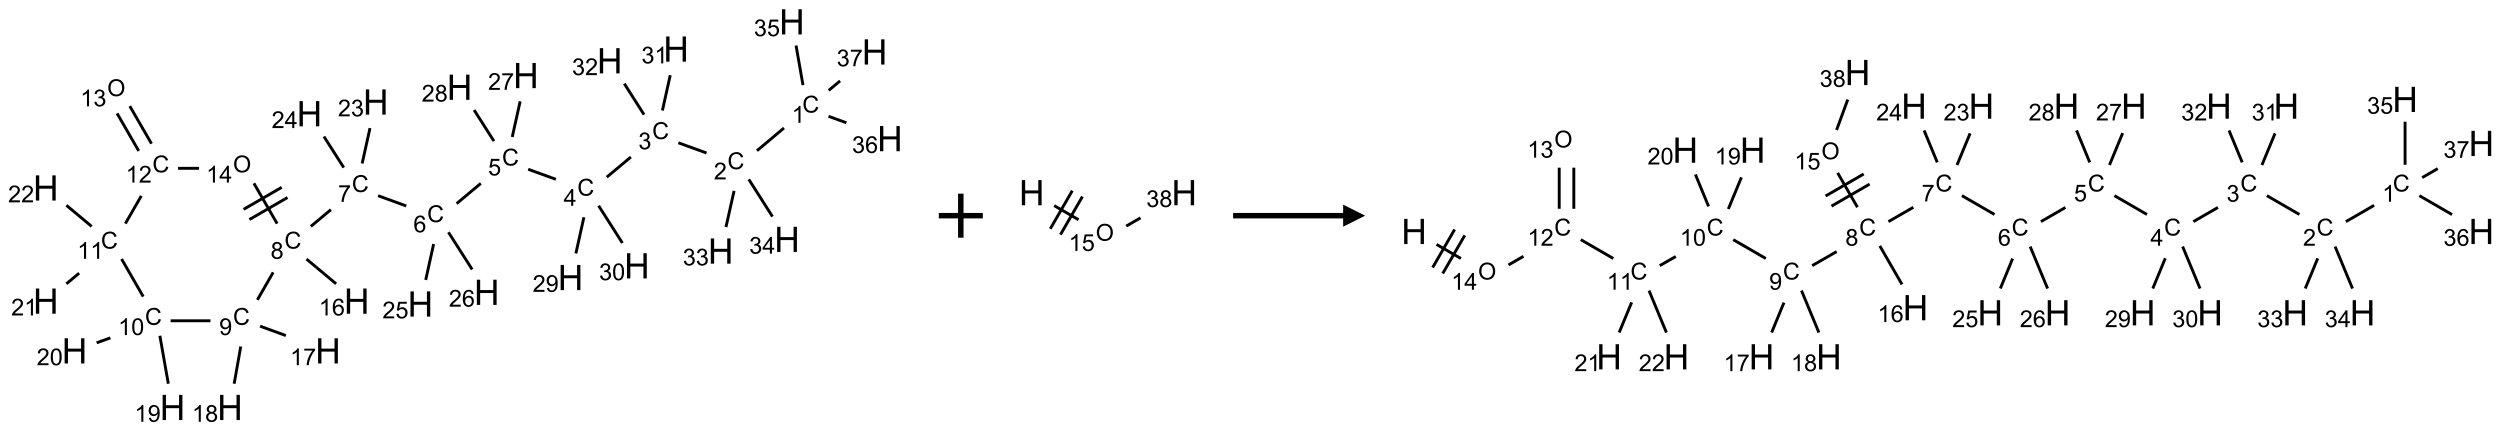 <?xml version="1.0" encoding="UTF-8"?>
<svg xmlns="http://www.w3.org/2000/svg" xmlns:xlink="http://www.w3.org/1999/xlink" width="1136" height="196" viewBox="0 0 1136 196">
<defs>
<g>
<g id="glyph-0-0">
<path d="M 1.332 0 L 1.332 -6.668 L 6.668 -6.668 L 6.668 0 Z M 1.5 -0.168 L 6.5 -0.168 L 6.5 -6.5 L 1.5 -6.5 Z M 1.5 -0.168 "/>
</g>
<g id="glyph-0-1">
<path d="M 6.27 -2.676 L 7.281 -2.422 C 7.07 -1.594 6.688 -0.961 6.137 -0.523 C 5.586 -0.086 4.914 0.129 4.121 0.129 C 3.297 0.129 2.629 -0.039 2.113 -0.371 C 1.598 -0.707 1.203 -1.191 0.934 -1.828 C 0.664 -2.465 0.531 -3.145 0.531 -3.875 C 0.531 -4.672 0.684 -5.363 0.988 -5.957 C 1.293 -6.547 1.723 -6.996 2.285 -7.305 C 2.844 -7.613 3.461 -7.766 4.137 -7.766 C 4.898 -7.766 5.543 -7.57 6.062 -7.184 C 6.582 -6.793 6.945 -6.246 7.152 -5.543 L 6.156 -5.309 C 5.98 -5.863 5.723 -6.266 5.387 -6.52 C 5.051 -6.773 4.625 -6.902 4.113 -6.902 C 3.527 -6.902 3.039 -6.762 2.645 -6.48 C 2.25 -6.199 1.973 -5.82 1.812 -5.348 C 1.652 -4.871 1.574 -4.383 1.574 -3.879 C 1.574 -3.23 1.668 -2.664 1.855 -2.18 C 2.047 -1.695 2.34 -1.332 2.738 -1.094 C 3.137 -0.855 3.57 -0.734 4.035 -0.734 C 4.602 -0.734 5.082 -0.898 5.473 -1.223 C 5.867 -1.551 6.133 -2.035 6.27 -2.676 Z M 6.27 -2.676 "/>
</g>
<g id="glyph-0-2">
<path d="M 3.973 0 L 3.035 0 L 3.035 -5.973 C 2.809 -5.758 2.516 -5.543 2.148 -5.328 C 1.781 -5.113 1.453 -4.953 1.16 -4.844 L 1.16 -5.75 C 1.684 -5.996 2.145 -6.297 2.535 -6.645 C 2.93 -6.996 3.207 -7.336 3.371 -7.668 L 3.973 -7.668 Z M 3.973 0 "/>
</g>
<g id="glyph-0-3">
<path d="M 5.371 -0.902 L 5.371 0 L 0.324 0 C 0.316 -0.227 0.352 -0.441 0.434 -0.652 C 0.562 -0.996 0.766 -1.332 1.051 -1.668 C 1.332 -2 1.742 -2.387 2.277 -2.824 C 3.105 -3.504 3.668 -4.043 3.957 -4.441 C 4.25 -4.84 4.395 -5.215 4.395 -5.566 C 4.395 -5.938 4.262 -6.254 3.996 -6.508 C 3.73 -6.762 3.387 -6.891 2.957 -6.891 C 2.508 -6.891 2.145 -6.754 1.875 -6.484 C 1.605 -6.215 1.469 -5.84 1.465 -5.359 L 0.5 -5.457 C 0.566 -6.176 0.812 -6.727 1.246 -7.102 C 1.676 -7.477 2.254 -7.668 2.98 -7.668 C 3.711 -7.668 4.293 -7.465 4.719 -7.059 C 5.145 -6.652 5.359 -6.148 5.359 -5.547 C 5.359 -5.242 5.297 -4.941 5.172 -4.645 C 5.047 -4.352 4.84 -4.039 4.551 -3.715 C 4.262 -3.387 3.777 -2.938 3.105 -2.371 C 2.543 -1.898 2.18 -1.578 2.02 -1.41 C 1.859 -1.242 1.73 -1.07 1.625 -0.902 Z M 5.371 -0.902 "/>
</g>
<g id="glyph-0-4">
<path d="M 0.449 -2.016 L 1.387 -2.141 C 1.492 -1.609 1.676 -1.227 1.934 -0.992 C 2.191 -0.758 2.508 -0.641 2.879 -0.641 C 3.32 -0.641 3.695 -0.793 3.996 -1.098 C 4.301 -1.402 4.453 -1.781 4.453 -2.234 C 4.453 -2.664 4.312 -3.02 4.031 -3.301 C 3.75 -3.578 3.391 -3.719 2.957 -3.719 C 2.781 -3.719 2.562 -3.684 2.297 -3.613 L 2.402 -4.438 C 2.465 -4.43 2.516 -4.426 2.551 -4.426 C 2.949 -4.426 3.312 -4.531 3.629 -4.738 C 3.949 -4.949 4.109 -5.27 4.109 -5.703 C 4.109 -6.047 3.992 -6.332 3.762 -6.559 C 3.527 -6.785 3.227 -6.895 2.859 -6.895 C 2.496 -6.895 2.191 -6.781 1.949 -6.551 C 1.707 -6.324 1.547 -5.98 1.48 -5.52 L 0.543 -5.688 C 0.656 -6.316 0.918 -6.805 1.324 -7.148 C 1.73 -7.492 2.234 -7.668 2.84 -7.668 C 3.254 -7.668 3.641 -7.578 3.988 -7.398 C 4.34 -7.219 4.609 -6.977 4.793 -6.668 C 4.98 -6.359 5.074 -6.031 5.074 -5.684 C 5.074 -5.352 4.984 -5.051 4.809 -4.781 C 4.629 -4.512 4.367 -4.297 4.02 -4.137 C 4.473 -4.031 4.824 -3.816 5.074 -3.488 C 5.324 -3.16 5.449 -2.75 5.449 -2.254 C 5.449 -1.59 5.203 -1.023 4.719 -0.559 C 4.234 -0.098 3.617 0.137 2.875 0.137 C 2.203 0.137 1.648 -0.062 1.207 -0.465 C 0.762 -0.863 0.512 -1.379 0.449 -2.016 Z M 0.449 -2.016 "/>
</g>
<g id="glyph-0-5">
<path d="M 3.449 0 L 3.449 -1.828 L 0.137 -1.828 L 0.137 -2.688 L 3.621 -7.637 L 4.387 -7.637 L 4.387 -2.688 L 5.418 -2.688 L 5.418 -1.828 L 4.387 -1.828 L 4.387 0 Z M 3.449 -2.688 L 3.449 -6.129 L 1.059 -2.688 Z M 3.449 -2.688 "/>
</g>
<g id="glyph-0-6">
<path d="M 0.441 -2 L 1.426 -2.082 C 1.5 -1.605 1.668 -1.242 1.934 -1.004 C 2.199 -0.762 2.52 -0.641 2.895 -0.641 C 3.348 -0.641 3.73 -0.812 4.043 -1.152 C 4.355 -1.492 4.512 -1.941 4.512 -2.504 C 4.512 -3.039 4.359 -3.461 4.059 -3.77 C 3.758 -4.078 3.367 -4.234 2.879 -4.234 C 2.578 -4.234 2.305 -4.164 2.062 -4.027 C 1.82 -3.891 1.629 -3.715 1.488 -3.496 L 0.609 -3.609 L 1.348 -7.531 L 5.145 -7.531 L 5.145 -6.637 L 2.098 -6.637 L 1.688 -4.582 C 2.145 -4.902 2.625 -5.062 3.129 -5.062 C 3.797 -5.062 4.359 -4.832 4.816 -4.371 C 5.277 -3.91 5.504 -3.312 5.504 -2.59 C 5.504 -1.898 5.305 -1.301 4.902 -0.797 C 4.41 -0.18 3.742 0.129 2.895 0.129 C 2.199 0.129 1.633 -0.062 1.195 -0.453 C 0.758 -0.844 0.504 -1.359 0.441 -2 Z M 0.441 -2 "/>
</g>
<g id="glyph-0-7">
<path d="M 5.309 -5.766 L 4.375 -5.691 C 4.293 -6.059 4.172 -6.328 4.02 -6.496 C 3.766 -6.762 3.453 -6.895 3.082 -6.895 C 2.785 -6.895 2.523 -6.812 2.297 -6.645 C 2 -6.43 1.77 -6.117 1.598 -5.703 C 1.43 -5.289 1.34 -4.703 1.332 -3.938 C 1.559 -4.281 1.836 -4.535 2.16 -4.703 C 2.488 -4.871 2.828 -4.953 3.188 -4.953 C 3.812 -4.953 4.344 -4.723 4.785 -4.262 C 5.223 -3.801 5.441 -3.207 5.441 -2.48 C 5.441 -2 5.34 -1.555 5.133 -1.145 C 4.926 -0.73 4.641 -0.418 4.281 -0.199 C 3.922 0.02 3.512 0.129 3.051 0.129 C 2.27 0.129 1.633 -0.156 1.141 -0.73 C 0.648 -1.305 0.402 -2.254 0.402 -3.574 C 0.402 -5.051 0.672 -6.121 1.219 -6.793 C 1.695 -7.375 2.336 -7.668 3.141 -7.668 C 3.742 -7.668 4.234 -7.5 4.617 -7.16 C 5 -6.824 5.23 -6.359 5.309 -5.766 Z M 1.48 -2.473 C 1.48 -2.152 1.547 -1.844 1.684 -1.547 C 1.82 -1.25 2.016 -1.027 2.262 -0.871 C 2.508 -0.719 2.766 -0.641 3.035 -0.641 C 3.434 -0.641 3.773 -0.801 4.059 -1.121 C 4.344 -1.441 4.484 -1.875 4.484 -2.422 C 4.484 -2.949 4.344 -3.367 4.062 -3.668 C 3.781 -3.973 3.426 -4.125 3 -4.125 C 2.578 -4.125 2.219 -3.973 1.922 -3.668 C 1.625 -3.363 1.48 -2.969 1.48 -2.473 Z M 1.48 -2.473 "/>
</g>
<g id="glyph-0-8">
<path d="M 0.504 -6.637 L 0.504 -7.535 L 5.449 -7.535 L 5.449 -6.809 C 4.961 -6.289 4.48 -5.602 4.004 -4.746 C 3.527 -3.887 3.156 -3.004 2.895 -2.098 C 2.707 -1.461 2.59 -0.762 2.535 0 L 1.574 0 C 1.582 -0.602 1.703 -1.328 1.926 -2.176 C 2.152 -3.027 2.477 -3.848 2.898 -4.637 C 3.32 -5.426 3.77 -6.094 4.246 -6.637 Z M 0.504 -6.637 "/>
</g>
<g id="glyph-0-9">
<path d="M 1.887 -4.141 C 1.496 -4.281 1.207 -4.484 1.02 -4.75 C 0.832 -5.016 0.738 -5.328 0.738 -5.699 C 0.738 -6.254 0.938 -6.719 1.34 -7.098 C 1.738 -7.477 2.27 -7.668 2.934 -7.668 C 3.598 -7.668 4.137 -7.473 4.543 -7.086 C 4.949 -6.699 5.152 -6.227 5.152 -5.672 C 5.152 -5.316 5.059 -5.008 4.871 -4.746 C 4.688 -4.484 4.406 -4.281 4.027 -4.141 C 4.496 -3.988 4.852 -3.742 5.098 -3.402 C 5.34 -3.062 5.465 -2.656 5.465 -2.184 C 5.465 -1.531 5.234 -0.98 4.77 -0.535 C 4.309 -0.09 3.703 0.129 2.949 0.129 C 2.195 0.129 1.586 -0.094 1.125 -0.539 C 0.664 -0.984 0.434 -1.543 0.434 -2.207 C 0.434 -2.703 0.559 -3.121 0.809 -3.457 C 1.062 -3.793 1.422 -4.02 1.887 -4.141 Z M 1.699 -5.73 C 1.699 -5.367 1.812 -5.074 2.047 -4.844 C 2.281 -4.613 2.582 -4.5 2.953 -4.5 C 3.312 -4.5 3.609 -4.613 3.84 -4.84 C 4.07 -5.066 4.188 -5.348 4.188 -5.676 C 4.188 -6.02 4.07 -6.309 3.832 -6.543 C 3.594 -6.777 3.297 -6.895 2.941 -6.895 C 2.586 -6.895 2.289 -6.781 2.051 -6.551 C 1.816 -6.324 1.699 -6.047 1.699 -5.73 Z M 1.395 -2.203 C 1.395 -1.938 1.461 -1.676 1.586 -1.426 C 1.711 -1.176 1.902 -0.984 2.152 -0.848 C 2.402 -0.711 2.672 -0.641 2.957 -0.641 C 3.406 -0.641 3.777 -0.785 4.066 -1.074 C 4.359 -1.363 4.504 -1.727 4.504 -2.172 C 4.504 -2.625 4.355 -2.996 4.055 -3.293 C 3.754 -3.586 3.379 -3.734 2.926 -3.734 C 2.484 -3.734 2.121 -3.59 1.832 -3.297 C 1.543 -3.004 1.395 -2.641 1.395 -2.203 Z M 1.395 -2.203 "/>
</g>
<g id="glyph-0-10">
<path d="M 0.582 -1.766 L 1.484 -1.848 C 1.562 -1.426 1.707 -1.117 1.922 -0.926 C 2.137 -0.734 2.414 -0.641 2.75 -0.641 C 3.039 -0.641 3.289 -0.707 3.508 -0.84 C 3.727 -0.973 3.902 -1.148 4.043 -1.367 C 4.18 -1.586 4.297 -1.887 4.391 -2.262 C 4.484 -2.637 4.531 -3.016 4.531 -3.406 C 4.531 -3.449 4.531 -3.512 4.527 -3.594 C 4.34 -3.297 4.082 -3.055 3.758 -2.867 C 3.434 -2.68 3.082 -2.59 2.703 -2.59 C 2.07 -2.59 1.535 -2.816 1.098 -3.277 C 0.66 -3.734 0.441 -4.34 0.441 -5.09 C 0.441 -5.863 0.672 -6.484 1.129 -6.957 C 1.586 -7.43 2.156 -7.668 2.844 -7.668 C 3.34 -7.668 3.793 -7.531 4.207 -7.266 C 4.617 -7 4.93 -6.617 5.145 -6.121 C 5.355 -5.629 5.465 -4.91 5.465 -3.973 C 5.465 -2.996 5.359 -2.223 5.145 -1.645 C 4.934 -1.066 4.617 -0.625 4.199 -0.324 C 3.781 -0.02 3.293 0.129 2.73 0.129 C 2.133 0.129 1.645 -0.035 1.266 -0.367 C 0.887 -0.699 0.66 -1.164 0.582 -1.766 Z M 4.422 -5.137 C 4.422 -5.676 4.277 -6.102 3.992 -6.418 C 3.707 -6.734 3.359 -6.891 2.957 -6.891 C 2.543 -6.891 2.18 -6.719 1.871 -6.379 C 1.562 -6.039 1.406 -5.598 1.406 -5.059 C 1.406 -4.57 1.555 -4.176 1.848 -3.871 C 2.141 -3.566 2.5 -3.418 2.934 -3.418 C 3.367 -3.418 3.723 -3.57 4.004 -3.871 C 4.281 -4.176 4.422 -4.598 4.422 -5.137 Z M 4.422 -5.137 "/>
</g>
<g id="glyph-0-11">
<path d="M 0.441 -3.766 C 0.441 -4.668 0.535 -5.395 0.723 -5.945 C 0.906 -6.496 1.184 -6.922 1.551 -7.219 C 1.918 -7.516 2.375 -7.668 2.934 -7.668 C 3.344 -7.668 3.703 -7.586 4.012 -7.418 C 4.32 -7.254 4.574 -7.016 4.777 -6.707 C 4.977 -6.395 5.137 -6.016 5.25 -5.57 C 5.363 -5.125 5.422 -4.523 5.422 -3.766 C 5.422 -2.871 5.328 -2.148 5.145 -1.598 C 4.961 -1.047 4.688 -0.621 4.32 -0.32 C 3.953 -0.02 3.492 0.129 2.934 0.129 C 2.195 0.129 1.617 -0.133 1.199 -0.66 C 0.695 -1.297 0.441 -2.332 0.441 -3.766 Z M 1.406 -3.766 C 1.406 -2.512 1.555 -1.68 1.848 -1.262 C 2.141 -0.848 2.5 -0.641 2.934 -0.641 C 3.363 -0.641 3.727 -0.848 4.02 -1.266 C 4.312 -1.684 4.457 -2.516 4.457 -3.766 C 4.457 -5.023 4.312 -5.859 4.02 -6.27 C 3.727 -6.684 3.359 -6.891 2.922 -6.891 C 2.492 -6.891 2.148 -6.707 1.891 -6.344 C 1.566 -5.879 1.406 -5.02 1.406 -3.766 Z M 1.406 -3.766 "/>
</g>
<g id="glyph-0-12">
<path d="M 0.516 -3.719 C 0.516 -4.984 0.855 -5.977 1.535 -6.695 C 2.215 -7.414 3.094 -7.77 4.172 -7.77 C 4.875 -7.77 5.512 -7.602 6.078 -7.266 C 6.645 -6.93 7.074 -6.461 7.371 -5.855 C 7.668 -5.254 7.816 -4.57 7.816 -3.809 C 7.816 -3.035 7.66 -2.34 7.348 -1.73 C 7.035 -1.117 6.594 -0.656 6.02 -0.34 C 5.449 -0.027 4.828 0.129 4.168 0.129 C 3.449 0.129 2.805 -0.043 2.238 -0.391 C 1.672 -0.738 1.246 -1.211 0.953 -1.812 C 0.66 -2.414 0.516 -3.047 0.516 -3.719 Z M 1.559 -3.703 C 1.559 -2.781 1.805 -2.059 2.301 -1.527 C 2.793 -1 3.414 -0.734 4.16 -0.734 C 4.922 -0.734 5.547 -1 6.039 -1.535 C 6.531 -2.07 6.777 -2.828 6.777 -3.812 C 6.777 -4.434 6.672 -4.977 6.461 -5.441 C 6.25 -5.902 5.945 -6.262 5.539 -6.52 C 5.133 -6.773 4.68 -6.902 4.176 -6.902 C 3.461 -6.902 2.848 -6.656 2.332 -6.164 C 1.816 -5.672 1.559 -4.852 1.559 -3.703 Z M 1.559 -3.703 "/>
</g>
<g id="glyph-1-0">
<path d="M 2 0 L 2 -10 L 10 -10 L 10 0 Z M 2.25 -0.25 L 9.75 -0.25 L 9.75 -9.75 L 2.25 -9.75 Z M 2.25 -0.25 "/>
</g>
<g id="glyph-1-1">
<path d="M 1.281 0 L 1.281 -11.453 L 2.797 -11.453 L 2.797 -6.75 L 8.75 -6.75 L 8.75 -11.453 L 10.266 -11.453 L 10.266 0 L 8.75 0 L 8.75 -5.398 L 2.797 -5.398 L 2.797 0 Z M 1.281 0 "/>
</g>
</g>
</defs>
<path fill="none" stroke-width="0.033" stroke-linecap="butt" stroke-linejoin="miter" stroke="rgb(0%, 0%, 0%)" stroke-opacity="1" stroke-miterlimit="10" d="M 8.386 1.206 L 8.079 1.464 " transform="matrix(40, 0, 0, 40, 20.803, 9.924)"/>
<path fill="none" stroke-width="0.033" stroke-linecap="butt" stroke-linejoin="miter" stroke="rgb(0%, 0%, 0%)" stroke-opacity="1" stroke-miterlimit="10" d="M 7.506 1.49 L 7.186 1.374 " transform="matrix(40, 0, 0, 40, 20.803, 9.924)"/>
<path fill="none" stroke-width="0.033" stroke-linecap="butt" stroke-linejoin="miter" stroke="rgb(0%, 0%, 0%)" stroke-opacity="1" stroke-miterlimit="10" d="M 6.647 1.535 L 6.373 1.764 " transform="matrix(40, 0, 0, 40, 20.803, 9.924)"/>
<path fill="none" stroke-width="0.033" stroke-linecap="butt" stroke-linejoin="miter" stroke="rgb(0%, 0%, 0%)" stroke-opacity="1" stroke-miterlimit="10" d="M 5.795 1.789 L 5.48 1.675 " transform="matrix(40, 0, 0, 40, 20.803, 9.924)"/>
<path fill="none" stroke-width="0.033" stroke-linecap="butt" stroke-linejoin="miter" stroke="rgb(0%, 0%, 0%)" stroke-opacity="1" stroke-miterlimit="10" d="M 4.942 1.835 L 4.667 2.065 " transform="matrix(40, 0, 0, 40, 20.803, 9.924)"/>
<path fill="none" stroke-width="0.033" stroke-linecap="butt" stroke-linejoin="miter" stroke="rgb(0%, 0%, 0%)" stroke-opacity="1" stroke-miterlimit="10" d="M 4.095 2.092 L 3.775 1.975 " transform="matrix(40, 0, 0, 40, 20.803, 9.924)"/>
<path fill="none" stroke-width="0.033" stroke-linecap="butt" stroke-linejoin="miter" stroke="rgb(0%, 0%, 0%)" stroke-opacity="1" stroke-miterlimit="10" d="M 3.239 2.133 L 3.011 2.324 " transform="matrix(40, 0, 0, 40, 20.803, 9.924)"/>
<path fill="none" stroke-width="0.033" stroke-linecap="butt" stroke-linejoin="miter" stroke="rgb(0%, 0%, 0%)" stroke-opacity="1" stroke-miterlimit="10" d="M 2.962 2.695 L 3.298 2.976 " transform="matrix(40, 0, 0, 40, 20.803, 9.924)"/>
<path fill="none" stroke-width="0.033" stroke-linecap="butt" stroke-linejoin="miter" stroke="rgb(0%, 0%, 0%)" stroke-opacity="1" stroke-miterlimit="10" d="M 2.583 2.846 L 2.404 3.158 " transform="matrix(40, 0, 0, 40, 20.803, 9.924)"/>
<path fill="none" stroke-width="0.033" stroke-linecap="butt" stroke-linejoin="miter" stroke="rgb(0%, 0%, 0%)" stroke-opacity="1" stroke-miterlimit="10" d="M 2.434 3.457 L 2.727 3.564 " transform="matrix(40, 0, 0, 40, 20.803, 9.924)"/>
<path fill="none" stroke-width="0.033" stroke-linecap="butt" stroke-linejoin="miter" stroke="rgb(0%, 0%, 0%)" stroke-opacity="1" stroke-miterlimit="10" d="M 2.215 3.688 L 2.14 4.111 " transform="matrix(40, 0, 0, 40, 20.803, 9.924)"/>
<path fill="none" stroke-width="0.033" stroke-linecap="butt" stroke-linejoin="miter" stroke="rgb(0%, 0%, 0%)" stroke-opacity="1" stroke-miterlimit="10" d="M 1.871 3.396 L 1.418 3.396 " transform="matrix(40, 0, 0, 40, 20.803, 9.924)"/>
<path fill="none" stroke-width="0.033" stroke-linecap="butt" stroke-linejoin="miter" stroke="rgb(0%, 0%, 0%)" stroke-opacity="1" stroke-miterlimit="10" d="M 1.296 3.566 L 1.392 4.111 " transform="matrix(40, 0, 0, 40, 20.803, 9.924)"/>
<path fill="none" stroke-width="0.033" stroke-linecap="butt" stroke-linejoin="miter" stroke="rgb(0%, 0%, 0%)" stroke-opacity="1" stroke-miterlimit="10" d="M 0.734 3.59 L 0.578 3.646 " transform="matrix(40, 0, 0, 40, 20.803, 9.924)"/>
<path fill="none" stroke-width="0.033" stroke-linecap="butt" stroke-linejoin="miter" stroke="rgb(0%, 0%, 0%)" stroke-opacity="1" stroke-miterlimit="10" d="M 1.107 3.121 L 0.861 2.694 " transform="matrix(40, 0, 0, 40, 20.803, 9.924)"/>
<path fill="none" stroke-width="0.033" stroke-linecap="butt" stroke-linejoin="miter" stroke="rgb(0%, 0%, 0%)" stroke-opacity="1" stroke-miterlimit="10" d="M 0.379 2.855 L 0.234 2.976 " transform="matrix(40, 0, 0, 40, 20.803, 9.924)"/>
<path fill="none" stroke-width="0.033" stroke-linecap="butt" stroke-linejoin="miter" stroke="rgb(0%, 0%, 0%)" stroke-opacity="1" stroke-miterlimit="10" d="M 0.521 2.324 L 0.234 2.084 " transform="matrix(40, 0, 0, 40, 20.803, 9.924)"/>
<path fill="none" stroke-width="0.033" stroke-linecap="butt" stroke-linejoin="miter" stroke="rgb(0%, 0%, 0%)" stroke-opacity="1" stroke-miterlimit="10" d="M 0.904 2.292 L 1.085 1.977 " transform="matrix(40, 0, 0, 40, 20.803, 9.924)"/>
<path fill="none" stroke-width="0.033" stroke-linecap="butt" stroke-linejoin="miter" stroke="rgb(0%, 0%, 0%)" stroke-opacity="1" stroke-miterlimit="10" d="M 1.201 1.384 L 0.954 0.957 " transform="matrix(40, 0, 0, 40, 20.803, 9.924)"/>
<path fill="none" stroke-width="0.033" stroke-linecap="butt" stroke-linejoin="miter" stroke="rgb(0%, 0%, 0%)" stroke-opacity="1" stroke-miterlimit="10" d="M 1.056 1.467 L 0.81 1.04 " transform="matrix(40, 0, 0, 40, 20.803, 9.924)"/>
<path fill="none" stroke-width="0.033" stroke-linecap="butt" stroke-linejoin="miter" stroke="rgb(0%, 0%, 0%)" stroke-opacity="1" stroke-miterlimit="10" d="M 1.503 1.664 L 1.741 1.664 " transform="matrix(40, 0, 0, 40, 20.803, 9.924)"/>
<path fill="none" stroke-width="0.033" stroke-linecap="butt" stroke-linejoin="miter" stroke="rgb(0%, 0%, 0%)" stroke-opacity="1" stroke-miterlimit="10" d="M 2.364 1.834 L 2.628 2.292 " transform="matrix(40, 0, 0, 40, 20.803, 9.924)"/>
<path fill="none" stroke-width="0.033" stroke-linecap="butt" stroke-linejoin="miter" stroke="rgb(0%, 0%, 0%)" stroke-opacity="1" stroke-miterlimit="10" d="M 2.313 2.246 L 2.746 1.996 " transform="matrix(40, 0, 0, 40, 20.803, 9.924)"/>
<path fill="none" stroke-width="0.033" stroke-linecap="butt" stroke-linejoin="miter" stroke="rgb(0%, 0%, 0%)" stroke-opacity="1" stroke-miterlimit="10" d="M 2.247 2.13 L 2.68 1.88 " transform="matrix(40, 0, 0, 40, 20.803, 9.924)"/>
<path fill="none" stroke-width="0.033" stroke-linecap="butt" stroke-linejoin="miter" stroke="rgb(0%, 0%, 0%)" stroke-opacity="1" stroke-miterlimit="10" d="M 3.594 1.609 L 3.683 1.207 " transform="matrix(40, 0, 0, 40, 20.803, 9.924)"/>
<path fill="none" stroke-width="0.033" stroke-linecap="butt" stroke-linejoin="miter" stroke="rgb(0%, 0%, 0%)" stroke-opacity="1" stroke-miterlimit="10" d="M 3.385 1.656 L 3.16 1.303 " transform="matrix(40, 0, 0, 40, 20.803, 9.924)"/>
<path fill="none" stroke-width="0.033" stroke-linecap="butt" stroke-linejoin="miter" stroke="rgb(0%, 0%, 0%)" stroke-opacity="1" stroke-miterlimit="10" d="M 4.406 2.524 L 4.316 2.932 " transform="matrix(40, 0, 0, 40, 20.803, 9.924)"/>
<path fill="none" stroke-width="0.033" stroke-linecap="butt" stroke-linejoin="miter" stroke="rgb(0%, 0%, 0%)" stroke-opacity="1" stroke-miterlimit="10" d="M 4.574 2.39 L 4.844 2.813 " transform="matrix(40, 0, 0, 40, 20.803, 9.924)"/>
<path fill="none" stroke-width="0.033" stroke-linecap="butt" stroke-linejoin="miter" stroke="rgb(0%, 0%, 0%)" stroke-opacity="1" stroke-miterlimit="10" d="M 5.299 1.308 L 5.389 0.903 " transform="matrix(40, 0, 0, 40, 20.803, 9.924)"/>
<path fill="none" stroke-width="0.033" stroke-linecap="butt" stroke-linejoin="miter" stroke="rgb(0%, 0%, 0%)" stroke-opacity="1" stroke-miterlimit="10" d="M 5.091 1.355 L 4.866 1.002 " transform="matrix(40, 0, 0, 40, 20.803, 9.924)"/>
<path fill="none" stroke-width="0.033" stroke-linecap="butt" stroke-linejoin="miter" stroke="rgb(0%, 0%, 0%)" stroke-opacity="1" stroke-miterlimit="10" d="M 6.113 2.22 L 6.022 2.631 " transform="matrix(40, 0, 0, 40, 20.803, 9.924)"/>
<path fill="none" stroke-width="0.033" stroke-linecap="butt" stroke-linejoin="miter" stroke="rgb(0%, 0%, 0%)" stroke-opacity="1" stroke-miterlimit="10" d="M 6.28 2.089 L 6.55 2.512 " transform="matrix(40, 0, 0, 40, 20.803, 9.924)"/>
<path fill="none" stroke-width="0.033" stroke-linecap="butt" stroke-linejoin="miter" stroke="rgb(0%, 0%, 0%)" stroke-opacity="1" stroke-miterlimit="10" d="M 7.005 1.007 L 7.094 0.606 " transform="matrix(40, 0, 0, 40, 20.803, 9.924)"/>
<path fill="none" stroke-width="0.033" stroke-linecap="butt" stroke-linejoin="miter" stroke="rgb(0%, 0%, 0%)" stroke-opacity="1" stroke-miterlimit="10" d="M 6.796 1.054 L 6.572 0.702 " transform="matrix(40, 0, 0, 40, 20.803, 9.924)"/>
<path fill="none" stroke-width="0.033" stroke-linecap="butt" stroke-linejoin="miter" stroke="rgb(0%, 0%, 0%)" stroke-opacity="1" stroke-miterlimit="10" d="M 7.819 1.92 L 7.727 2.331 " transform="matrix(40, 0, 0, 40, 20.803, 9.924)"/>
<path fill="none" stroke-width="0.033" stroke-linecap="butt" stroke-linejoin="miter" stroke="rgb(0%, 0%, 0%)" stroke-opacity="1" stroke-miterlimit="10" d="M 7.986 1.789 L 8.255 2.212 " transform="matrix(40, 0, 0, 40, 20.803, 9.924)"/>
<path fill="none" stroke-width="0.033" stroke-linecap="butt" stroke-linejoin="miter" stroke="rgb(0%, 0%, 0%)" stroke-opacity="1" stroke-miterlimit="10" d="M 8.602 0.719 L 8.523 0.269 " transform="matrix(40, 0, 0, 40, 20.803, 9.924)"/>
<path fill="none" stroke-width="0.033" stroke-linecap="butt" stroke-linejoin="miter" stroke="rgb(0%, 0%, 0%)" stroke-opacity="1" stroke-miterlimit="10" d="M 8.892 1.073 L 9.095 1.147 " transform="matrix(40, 0, 0, 40, 20.803, 9.924)"/>
<path fill="none" stroke-width="0.033" stroke-linecap="butt" stroke-linejoin="miter" stroke="rgb(0%, 0%, 0%)" stroke-opacity="1" stroke-miterlimit="10" d="M 8.894 0.779 L 9.023 0.671 " transform="matrix(40, 0, 0, 40, 20.803, 9.924)"/>
<g fill="rgb(0%, 0%, 0%)" fill-opacity="1">
<use xlink:href="#glyph-0-1" x="364.559" y="51.16"/>
</g>
<g fill="rgb(0%, 0%, 0%)" fill-opacity="1">
<use xlink:href="#glyph-0-2" x="359.777" y="55.797"/>
</g>
<g fill="rgb(0%, 0%, 0%)" fill-opacity="1">
<use xlink:href="#glyph-0-1" x="330.539" y="76.871"/>
</g>
<g fill="rgb(0%, 0%, 0%)" fill-opacity="1">
<use xlink:href="#glyph-0-3" x="324.367" y="81.508"/>
</g>
<g fill="rgb(0%, 0%, 0%)" fill-opacity="1">
<use xlink:href="#glyph-0-1" x="296.328" y="63.191"/>
</g>
<g fill="rgb(0%, 0%, 0%)" fill-opacity="1">
<use xlink:href="#glyph-0-4" x="290.078" y="67.828"/>
</g>
<g fill="rgb(0%, 0%, 0%)" fill-opacity="1">
<use xlink:href="#glyph-0-1" x="262.312" y="88.902"/>
</g>
<g fill="rgb(0%, 0%, 0%)" fill-opacity="1">
<use xlink:href="#glyph-0-5" x="256.09" y="93.508"/>
</g>
<g fill="rgb(0%, 0%, 0%)" fill-opacity="1">
<use xlink:href="#glyph-0-1" x="228.098" y="75.223"/>
</g>
<g fill="rgb(0%, 0%, 0%)" fill-opacity="1">
<use xlink:href="#glyph-0-6" x="221.789" y="79.727"/>
</g>
<g fill="rgb(0%, 0%, 0%)" fill-opacity="1">
<use xlink:href="#glyph-0-1" x="194.082" y="100.934"/>
</g>
<g fill="rgb(0%, 0%, 0%)" fill-opacity="1">
<use xlink:href="#glyph-0-7" x="187.836" y="105.57"/>
</g>
<g fill="rgb(0%, 0%, 0%)" fill-opacity="1">
<use xlink:href="#glyph-0-1" x="159.867" y="87.254"/>
</g>
<g fill="rgb(0%, 0%, 0%)" fill-opacity="1">
<use xlink:href="#glyph-0-8" x="153.617" y="91.762"/>
</g>
<g fill="rgb(0%, 0%, 0%)" fill-opacity="1">
<use xlink:href="#glyph-0-1" x="129.227" y="112.965"/>
</g>
<g fill="rgb(0%, 0%, 0%)" fill-opacity="1">
<use xlink:href="#glyph-0-9" x="122.961" y="117.602"/>
</g>
<g fill="rgb(0%, 0%, 0%)" fill-opacity="1">
<use xlink:href="#glyph-1-1" x="156.312" y="142.559"/>
</g>
<g fill="rgb(0%, 0%, 0%)" fill-opacity="1">
<use xlink:href="#glyph-0-2" x="144.883" y="143.352"/>
<use xlink:href="#glyph-0-7" x="150.815" y="143.352"/>
</g>
<g fill="rgb(0%, 0%, 0%)" fill-opacity="1">
<use xlink:href="#glyph-0-1" x="105.852" y="147.605"/>
</g>
<g fill="rgb(0%, 0%, 0%)" fill-opacity="1">
<use xlink:href="#glyph-0-10" x="99.582" y="152.242"/>
</g>
<g fill="rgb(0%, 0%, 0%)" fill-opacity="1">
<use xlink:href="#glyph-1-1" x="143.262" y="165.168"/>
</g>
<g fill="rgb(0%, 0%, 0%)" fill-opacity="1">
<use xlink:href="#glyph-0-2" x="131.824" y="165.961"/>
<use xlink:href="#glyph-0-8" x="137.757" y="165.961"/>
</g>
<g fill="rgb(0%, 0%, 0%)" fill-opacity="1">
<use xlink:href="#glyph-1-1" x="98.727" y="190.879"/>
</g>
<g fill="rgb(0%, 0%, 0%)" fill-opacity="1">
<use xlink:href="#glyph-0-2" x="87.277" y="191.672"/>
<use xlink:href="#glyph-0-9" x="93.21" y="191.672"/>
</g>
<g fill="rgb(0%, 0%, 0%)" fill-opacity="1">
<use xlink:href="#glyph-0-1" x="65.852" y="147.605"/>
</g>
<g fill="rgb(0%, 0%, 0%)" fill-opacity="1">
<use xlink:href="#glyph-0-2" x="53.691" y="152.242"/>
<use xlink:href="#glyph-0-11" x="59.624" y="152.242"/>
</g>
<g fill="rgb(0%, 0%, 0%)" fill-opacity="1">
<use xlink:href="#glyph-1-1" x="72.617" y="190.879"/>
</g>
<g fill="rgb(0%, 0%, 0%)" fill-opacity="1">
<use xlink:href="#glyph-0-2" x="61.168" y="191.672"/>
<use xlink:href="#glyph-0-10" x="67.1" y="191.672"/>
</g>
<g fill="rgb(0%, 0%, 0%)" fill-opacity="1">
<use xlink:href="#glyph-1-1" x="28.086" y="165.168"/>
</g>
<g fill="rgb(0%, 0%, 0%)" fill-opacity="1">
<use xlink:href="#glyph-0-3" x="16.68" y="165.961"/>
<use xlink:href="#glyph-0-11" x="22.612" y="165.961"/>
</g>
<g fill="rgb(0%, 0%, 0%)" fill-opacity="1">
<use xlink:href="#glyph-0-1" x="45.852" y="112.965"/>
</g>
<g fill="rgb(0%, 0%, 0%)" fill-opacity="1">
<use xlink:href="#glyph-0-2" x="35.141" y="117.602"/>
<use xlink:href="#glyph-0-2" x="41.073" y="117.602"/>
</g>
<g fill="rgb(0%, 0%, 0%)" fill-opacity="1">
<use xlink:href="#glyph-1-1" x="15.031" y="142.559"/>
</g>
<g fill="rgb(0%, 0%, 0%)" fill-opacity="1">
<use xlink:href="#glyph-0-3" x="5.07" y="143.352"/>
<use xlink:href="#glyph-0-2" x="11.003" y="143.352"/>
</g>
<g fill="rgb(0%, 0%, 0%)" fill-opacity="1">
<use xlink:href="#glyph-1-1" x="15.031" y="91.137"/>
</g>
<g fill="rgb(0%, 0%, 0%)" fill-opacity="1">
<use xlink:href="#glyph-0-3" x="3.676" y="91.93"/>
<use xlink:href="#glyph-0-3" x="9.608" y="91.93"/>
</g>
<g fill="rgb(0%, 0%, 0%)" fill-opacity="1">
<use xlink:href="#glyph-0-1" x="69.227" y="78.324"/>
</g>
<g fill="rgb(0%, 0%, 0%)" fill-opacity="1">
<use xlink:href="#glyph-0-2" x="57.121" y="82.961"/>
<use xlink:href="#glyph-0-3" x="63.053" y="82.961"/>
</g>
<g fill="rgb(0%, 0%, 0%)" fill-opacity="1">
<use xlink:href="#glyph-0-12" x="48.691" y="43.688"/>
</g>
<g fill="rgb(0%, 0%, 0%)" fill-opacity="1">
<use xlink:href="#glyph-0-2" x="36.488" y="48.32"/>
<use xlink:href="#glyph-0-4" x="42.421" y="48.32"/>
</g>
<g fill="rgb(0%, 0%, 0%)" fill-opacity="1">
<use xlink:href="#glyph-0-12" x="105.867" y="78.328"/>
</g>
<g fill="rgb(0%, 0%, 0%)" fill-opacity="1">
<use xlink:href="#glyph-0-2" x="93.699" y="82.961"/>
<use xlink:href="#glyph-0-5" x="99.632" y="82.961"/>
</g>
<g fill="rgb(0%, 0%, 0%)" fill-opacity="1">
<use xlink:href="#glyph-1-1" x="164.973" y="52.086"/>
</g>
<g fill="rgb(0%, 0%, 0%)" fill-opacity="1">
<use xlink:href="#glyph-0-3" x="153.539" y="52.875"/>
<use xlink:href="#glyph-0-4" x="159.471" y="52.875"/>
</g>
<g fill="rgb(0%, 0%, 0%)" fill-opacity="1">
<use xlink:href="#glyph-1-1" x="134.82" y="57.398"/>
</g>
<g fill="rgb(0%, 0%, 0%)" fill-opacity="1">
<use xlink:href="#glyph-0-3" x="123.422" y="58.191"/>
<use xlink:href="#glyph-0-5" x="129.354" y="58.191"/>
</g>
<g fill="rgb(0%, 0%, 0%)" fill-opacity="1">
<use xlink:href="#glyph-1-1" x="185.242" y="143.867"/>
</g>
<g fill="rgb(0%, 0%, 0%)" fill-opacity="1">
<use xlink:href="#glyph-0-3" x="173.754" y="144.66"/>
<use xlink:href="#glyph-0-6" x="179.686" y="144.66"/>
</g>
<g fill="rgb(0%, 0%, 0%)" fill-opacity="1">
<use xlink:href="#glyph-1-1" x="215.395" y="138.551"/>
</g>
<g fill="rgb(0%, 0%, 0%)" fill-opacity="1">
<use xlink:href="#glyph-0-3" x="203.965" y="139.344"/>
<use xlink:href="#glyph-0-7" x="209.897" y="139.344"/>
</g>
<g fill="rgb(0%, 0%, 0%)" fill-opacity="1">
<use xlink:href="#glyph-1-1" x="233.199" y="40.055"/>
</g>
<g fill="rgb(0%, 0%, 0%)" fill-opacity="1">
<use xlink:href="#glyph-0-3" x="221.77" y="40.844"/>
<use xlink:href="#glyph-0-8" x="227.702" y="40.844"/>
</g>
<g fill="rgb(0%, 0%, 0%)" fill-opacity="1">
<use xlink:href="#glyph-1-1" x="203.051" y="45.371"/>
</g>
<g fill="rgb(0%, 0%, 0%)" fill-opacity="1">
<use xlink:href="#glyph-0-3" x="191.602" y="46.16"/>
<use xlink:href="#glyph-0-9" x="197.534" y="46.16"/>
</g>
<g fill="rgb(0%, 0%, 0%)" fill-opacity="1">
<use xlink:href="#glyph-1-1" x="253.473" y="131.836"/>
</g>
<g fill="rgb(0%, 0%, 0%)" fill-opacity="1">
<use xlink:href="#glyph-0-3" x="242.027" y="132.629"/>
<use xlink:href="#glyph-0-10" x="247.96" y="132.629"/>
</g>
<g fill="rgb(0%, 0%, 0%)" fill-opacity="1">
<use xlink:href="#glyph-1-1" x="283.625" y="126.523"/>
</g>
<g fill="rgb(0%, 0%, 0%)" fill-opacity="1">
<use xlink:href="#glyph-0-4" x="272.215" y="127.312"/>
<use xlink:href="#glyph-0-11" x="278.147" y="127.312"/>
</g>
<g fill="rgb(0%, 0%, 0%)" fill-opacity="1">
<use xlink:href="#glyph-1-1" x="301.43" y="28.023"/>
</g>
<g fill="rgb(0%, 0%, 0%)" fill-opacity="1">
<use xlink:href="#glyph-0-4" x="291.473" y="28.816"/>
<use xlink:href="#glyph-0-2" x="297.405" y="28.816"/>
</g>
<g fill="rgb(0%, 0%, 0%)" fill-opacity="1">
<use xlink:href="#glyph-1-1" x="271.281" y="33.34"/>
</g>
<g fill="rgb(0%, 0%, 0%)" fill-opacity="1">
<use xlink:href="#glyph-0-4" x="259.926" y="34.133"/>
<use xlink:href="#glyph-0-3" x="265.858" y="34.133"/>
</g>
<g fill="rgb(0%, 0%, 0%)" fill-opacity="1">
<use xlink:href="#glyph-1-1" x="321.703" y="119.809"/>
</g>
<g fill="rgb(0%, 0%, 0%)" fill-opacity="1">
<use xlink:href="#glyph-0-4" x="310.27" y="120.598"/>
<use xlink:href="#glyph-0-4" x="316.202" y="120.598"/>
</g>
<g fill="rgb(0%, 0%, 0%)" fill-opacity="1">
<use xlink:href="#glyph-1-1" x="351.852" y="114.492"/>
</g>
<g fill="rgb(0%, 0%, 0%)" fill-opacity="1">
<use xlink:href="#glyph-0-4" x="340.449" y="115.281"/>
<use xlink:href="#glyph-0-5" x="346.382" y="115.281"/>
</g>
<g fill="rgb(0%, 0%, 0%)" fill-opacity="1">
<use xlink:href="#glyph-1-1" x="354.055" y="15.652"/>
</g>
<g fill="rgb(0%, 0%, 0%)" fill-opacity="1">
<use xlink:href="#glyph-0-4" x="342.566" y="16.445"/>
<use xlink:href="#glyph-0-6" x="348.499" y="16.445"/>
</g>
<g fill="rgb(0%, 0%, 0%)" fill-opacity="1">
<use xlink:href="#glyph-1-1" x="398.59" y="68.723"/>
</g>
<g fill="rgb(0%, 0%, 0%)" fill-opacity="1">
<use xlink:href="#glyph-0-4" x="387.16" y="69.516"/>
<use xlink:href="#glyph-0-7" x="393.092" y="69.516"/>
</g>
<g fill="rgb(0%, 0%, 0%)" fill-opacity="1">
<use xlink:href="#glyph-1-1" x="391.645" y="29.332"/>
</g>
<g fill="rgb(0%, 0%, 0%)" fill-opacity="1">
<use xlink:href="#glyph-0-4" x="380.211" y="30.125"/>
<use xlink:href="#glyph-0-8" x="386.143" y="30.125"/>
</g>
<path fill="none" stroke-width="0.062" stroke-linecap="butt" stroke-linejoin="miter" stroke="rgb(0%, 0%, 0%)" stroke-opacity="1" stroke-miterlimit="10" d="M -0 0 L 0.5 0 M 0.25 -0.25 L 0.25 0.25 " transform="matrix(40, 0, 0, 40, 426.588, 98)"/>
<path fill="none" stroke-width="0.033" stroke-linecap="butt" stroke-linejoin="miter" stroke="rgb(0%, 0%, 0%)" stroke-opacity="1" stroke-miterlimit="10" d="M 0.255 0.147 L 0.532 0.307 " transform="matrix(40, 0, 0, 40, 468.814, 87.559)"/>
<path fill="none" stroke-width="0.033" stroke-linecap="butt" stroke-linejoin="miter" stroke="rgb(0%, 0%, 0%)" stroke-opacity="1" stroke-miterlimit="10" d="M 0.326 0.477 L 0.576 0.044 " transform="matrix(40, 0, 0, 40, 468.814, 87.559)"/>
<path fill="none" stroke-width="0.033" stroke-linecap="butt" stroke-linejoin="miter" stroke="rgb(0%, 0%, 0%)" stroke-opacity="1" stroke-miterlimit="10" d="M 0.211 0.41 L 0.461 -0.023 " transform="matrix(40, 0, 0, 40, 468.814, 87.559)"/>
<path fill="none" stroke-width="0.033" stroke-linecap="butt" stroke-linejoin="miter" stroke="rgb(0%, 0%, 0%)" stroke-opacity="1" stroke-miterlimit="10" d="M 1.073 0.38 L 1.236 0.286 " transform="matrix(40, 0, 0, 40, 468.814, 87.559)"/>
<g fill="rgb(0%, 0%, 0%)" fill-opacity="1">
<use xlink:href="#glyph-1-1" x="463.043" y="93.285"/>
</g>
<g fill="rgb(0%, 0%, 0%)" fill-opacity="1">
<use xlink:href="#glyph-0-12" x="497.879" y="109.406"/>
</g>
<g fill="rgb(0%, 0%, 0%)" fill-opacity="1">
<use xlink:href="#glyph-0-2" x="485.621" y="114.039"/>
<use xlink:href="#glyph-0-6" x="491.553" y="114.039"/>
</g>
<g fill="rgb(0%, 0%, 0%)" fill-opacity="1">
<use xlink:href="#glyph-1-1" x="532.324" y="93.285"/>
</g>
<g fill="rgb(0%, 0%, 0%)" fill-opacity="1">
<use xlink:href="#glyph-0-4" x="520.875" y="94.078"/>
<use xlink:href="#glyph-0-9" x="526.807" y="94.078"/>
</g>
<path fill-rule="nonzero" fill="rgb(0%, 0%, 0%)" fill-opacity="1" d="M 560.32 99.25 L 610.32 99.25 L 610.32 103 L 620.32 98 L 610.32 93 L 610.32 96.75 L 560.32 96.75 "/>
<path fill="none" stroke-width="0.033" stroke-linecap="butt" stroke-linejoin="miter" stroke="rgb(0%, 0%, 0%)" stroke-opacity="1" stroke-miterlimit="10" d="M 0.255 1.953 L 0.532 2.113 " transform="matrix(40, 0, 0, 40, 642.545, 32.947)"/>
<path fill="none" stroke-width="0.033" stroke-linecap="butt" stroke-linejoin="miter" stroke="rgb(0%, 0%, 0%)" stroke-opacity="1" stroke-miterlimit="10" d="M 0.326 2.283 L 0.576 1.85 " transform="matrix(40, 0, 0, 40, 642.545, 32.947)"/>
<path fill="none" stroke-width="0.033" stroke-linecap="butt" stroke-linejoin="miter" stroke="rgb(0%, 0%, 0%)" stroke-opacity="1" stroke-miterlimit="10" d="M 0.211 2.216 L 0.461 1.783 " transform="matrix(40, 0, 0, 40, 642.545, 32.947)"/>
<path fill="none" stroke-width="0.033" stroke-linecap="butt" stroke-linejoin="miter" stroke="rgb(0%, 0%, 0%)" stroke-opacity="1" stroke-miterlimit="10" d="M 1.073 2.186 L 1.243 2.088 " transform="matrix(40, 0, 0, 40, 642.545, 32.947)"/>
<path fill="none" stroke-width="0.033" stroke-linecap="butt" stroke-linejoin="miter" stroke="rgb(0%, 0%, 0%)" stroke-opacity="1" stroke-miterlimit="10" d="M 1.894 1.899 L 2.264 2.113 " transform="matrix(40, 0, 0, 40, 642.545, 32.947)"/>
<path fill="none" stroke-width="0.033" stroke-linecap="butt" stroke-linejoin="miter" stroke="rgb(0%, 0%, 0%)" stroke-opacity="1" stroke-miterlimit="10" d="M 2.791 2.194 L 2.973 2.09 " transform="matrix(40, 0, 0, 40, 642.545, 32.947)"/>
<path fill="none" stroke-width="0.033" stroke-linecap="butt" stroke-linejoin="miter" stroke="rgb(0%, 0%, 0%)" stroke-opacity="1" stroke-miterlimit="10" d="M 3.626 1.899 L 3.996 2.113 " transform="matrix(40, 0, 0, 40, 642.545, 32.947)"/>
<path fill="none" stroke-width="0.033" stroke-linecap="butt" stroke-linejoin="miter" stroke="rgb(0%, 0%, 0%)" stroke-opacity="1" stroke-miterlimit="10" d="M 4.523 2.194 L 4.801 2.034 " transform="matrix(40, 0, 0, 40, 642.545, 32.947)"/>
<path fill="none" stroke-width="0.033" stroke-linecap="butt" stroke-linejoin="miter" stroke="rgb(0%, 0%, 0%)" stroke-opacity="1" stroke-miterlimit="10" d="M 5.389 1.694 L 5.672 1.531 " transform="matrix(40, 0, 0, 40, 642.545, 32.947)"/>
<path fill="none" stroke-width="0.033" stroke-linecap="butt" stroke-linejoin="miter" stroke="rgb(0%, 0%, 0%)" stroke-opacity="1" stroke-miterlimit="10" d="M 6.224 1.399 L 6.594 1.613 " transform="matrix(40, 0, 0, 40, 642.545, 32.947)"/>
<path fill="none" stroke-width="0.033" stroke-linecap="butt" stroke-linejoin="miter" stroke="rgb(0%, 0%, 0%)" stroke-opacity="1" stroke-miterlimit="10" d="M 7.121 1.694 L 7.4 1.533 " transform="matrix(40, 0, 0, 40, 642.545, 32.947)"/>
<path fill="none" stroke-width="0.033" stroke-linecap="butt" stroke-linejoin="miter" stroke="rgb(0%, 0%, 0%)" stroke-opacity="1" stroke-miterlimit="10" d="M 7.956 1.399 L 8.326 1.613 " transform="matrix(40, 0, 0, 40, 642.545, 32.947)"/>
<path fill="none" stroke-width="0.033" stroke-linecap="butt" stroke-linejoin="miter" stroke="rgb(0%, 0%, 0%)" stroke-opacity="1" stroke-miterlimit="10" d="M 8.853 1.694 L 9.132 1.533 " transform="matrix(40, 0, 0, 40, 642.545, 32.947)"/>
<path fill="none" stroke-width="0.033" stroke-linecap="butt" stroke-linejoin="miter" stroke="rgb(0%, 0%, 0%)" stroke-opacity="1" stroke-miterlimit="10" d="M 9.688 1.399 L 10.058 1.613 " transform="matrix(40, 0, 0, 40, 642.545, 32.947)"/>
<path fill="none" stroke-width="0.033" stroke-linecap="butt" stroke-linejoin="miter" stroke="rgb(0%, 0%, 0%)" stroke-opacity="1" stroke-miterlimit="10" d="M 10.586 1.694 L 10.906 1.509 " transform="matrix(40, 0, 0, 40, 642.545, 32.947)"/>
<path fill="none" stroke-width="0.033" stroke-linecap="butt" stroke-linejoin="miter" stroke="rgb(0%, 0%, 0%)" stroke-opacity="1" stroke-miterlimit="10" d="M 11.258 1.048 L 11.258 0.559 " transform="matrix(40, 0, 0, 40, 642.545, 32.947)"/>
<path fill="none" stroke-width="0.033" stroke-linecap="butt" stroke-linejoin="miter" stroke="rgb(0%, 0%, 0%)" stroke-opacity="1" stroke-miterlimit="10" d="M 11.42 1.399 L 11.792 1.614 " transform="matrix(40, 0, 0, 40, 642.545, 32.947)"/>
<path fill="none" stroke-width="0.033" stroke-linecap="butt" stroke-linejoin="miter" stroke="rgb(0%, 0%, 0%)" stroke-opacity="1" stroke-miterlimit="10" d="M 11.452 1.194 L 11.629 1.092 " transform="matrix(40, 0, 0, 40, 642.545, 32.947)"/>
<path fill="none" stroke-width="0.033" stroke-linecap="butt" stroke-linejoin="miter" stroke="rgb(0%, 0%, 0%)" stroke-opacity="1" stroke-miterlimit="10" d="M 10.266 2.111 L 10.124 2.454 " transform="matrix(40, 0, 0, 40, 642.545, 32.947)"/>
<path fill="none" stroke-width="0.033" stroke-linecap="butt" stroke-linejoin="miter" stroke="rgb(0%, 0%, 0%)" stroke-opacity="1" stroke-miterlimit="10" d="M 10.463 1.977 L 10.661 2.454 " transform="matrix(40, 0, 0, 40, 642.545, 32.947)"/>
<path fill="none" stroke-width="0.033" stroke-linecap="butt" stroke-linejoin="miter" stroke="rgb(0%, 0%, 0%)" stroke-opacity="1" stroke-miterlimit="10" d="M 9.632 1.051 L 9.781 0.691 " transform="matrix(40, 0, 0, 40, 642.545, 32.947)"/>
<path fill="none" stroke-width="0.033" stroke-linecap="butt" stroke-linejoin="miter" stroke="rgb(0%, 0%, 0%)" stroke-opacity="1" stroke-miterlimit="10" d="M 9.408 1.021 L 9.258 0.658 " transform="matrix(40, 0, 0, 40, 642.545, 32.947)"/>
<path fill="none" stroke-width="0.033" stroke-linecap="butt" stroke-linejoin="miter" stroke="rgb(0%, 0%, 0%)" stroke-opacity="1" stroke-miterlimit="10" d="M 8.534 2.11 L 8.392 2.454 " transform="matrix(40, 0, 0, 40, 642.545, 32.947)"/>
<path fill="none" stroke-width="0.033" stroke-linecap="butt" stroke-linejoin="miter" stroke="rgb(0%, 0%, 0%)" stroke-opacity="1" stroke-miterlimit="10" d="M 8.731 1.977 L 8.929 2.454 " transform="matrix(40, 0, 0, 40, 642.545, 32.947)"/>
<path fill="none" stroke-width="0.033" stroke-linecap="butt" stroke-linejoin="miter" stroke="rgb(0%, 0%, 0%)" stroke-opacity="1" stroke-miterlimit="10" d="M 7.9 1.051 L 8.05 0.688 " transform="matrix(40, 0, 0, 40, 642.545, 32.947)"/>
<path fill="none" stroke-width="0.033" stroke-linecap="butt" stroke-linejoin="miter" stroke="rgb(0%, 0%, 0%)" stroke-opacity="1" stroke-miterlimit="10" d="M 7.676 1.021 L 7.526 0.658 " transform="matrix(40, 0, 0, 40, 642.545, 32.947)"/>
<path fill="none" stroke-width="0.033" stroke-linecap="butt" stroke-linejoin="miter" stroke="rgb(0%, 0%, 0%)" stroke-opacity="1" stroke-miterlimit="10" d="M 6.8 2.114 L 6.66 2.454 " transform="matrix(40, 0, 0, 40, 642.545, 32.947)"/>
<path fill="none" stroke-width="0.033" stroke-linecap="butt" stroke-linejoin="miter" stroke="rgb(0%, 0%, 0%)" stroke-opacity="1" stroke-miterlimit="10" d="M 6.999 1.977 L 7.197 2.454 " transform="matrix(40, 0, 0, 40, 642.545, 32.947)"/>
<path fill="none" stroke-width="0.033" stroke-linecap="butt" stroke-linejoin="miter" stroke="rgb(0%, 0%, 0%)" stroke-opacity="1" stroke-miterlimit="10" d="M 6.168 1.051 L 6.317 0.691 " transform="matrix(40, 0, 0, 40, 642.545, 32.947)"/>
<path fill="none" stroke-width="0.033" stroke-linecap="butt" stroke-linejoin="miter" stroke="rgb(0%, 0%, 0%)" stroke-opacity="1" stroke-miterlimit="10" d="M 5.944 1.021 L 5.794 0.658 " transform="matrix(40, 0, 0, 40, 642.545, 32.947)"/>
<path fill="none" stroke-width="0.033" stroke-linecap="butt" stroke-linejoin="miter" stroke="rgb(0%, 0%, 0%)" stroke-opacity="1" stroke-miterlimit="10" d="M 5.037 1.531 L 4.812 1.14 " transform="matrix(40, 0, 0, 40, 642.545, 32.947)"/>
<path fill="none" stroke-width="0.033" stroke-linecap="butt" stroke-linejoin="miter" stroke="rgb(0%, 0%, 0%)" stroke-opacity="1" stroke-miterlimit="10" d="M 5.108 1.153 L 4.675 1.403 " transform="matrix(40, 0, 0, 40, 642.545, 32.947)"/>
<path fill="none" stroke-width="0.033" stroke-linecap="butt" stroke-linejoin="miter" stroke="rgb(0%, 0%, 0%)" stroke-opacity="1" stroke-miterlimit="10" d="M 5.175 1.268 L 4.742 1.518 " transform="matrix(40, 0, 0, 40, 642.545, 32.947)"/>
<path fill="none" stroke-width="0.033" stroke-linecap="butt" stroke-linejoin="miter" stroke="rgb(0%, 0%, 0%)" stroke-opacity="1" stroke-miterlimit="10" d="M 4.8 0.653 L 4.927 0.307 " transform="matrix(40, 0, 0, 40, 642.545, 32.947)"/>
<path fill="none" stroke-width="0.033" stroke-linecap="butt" stroke-linejoin="miter" stroke="rgb(0%, 0%, 0%)" stroke-opacity="1" stroke-miterlimit="10" d="M 5.291 1.97 L 5.543 2.407 " transform="matrix(40, 0, 0, 40, 642.545, 32.947)"/>
<path fill="none" stroke-width="0.033" stroke-linecap="butt" stroke-linejoin="miter" stroke="rgb(0%, 0%, 0%)" stroke-opacity="1" stroke-miterlimit="10" d="M 4.202 2.614 L 4.062 2.954 " transform="matrix(40, 0, 0, 40, 642.545, 32.947)"/>
<path fill="none" stroke-width="0.033" stroke-linecap="butt" stroke-linejoin="miter" stroke="rgb(0%, 0%, 0%)" stroke-opacity="1" stroke-miterlimit="10" d="M 4.401 2.477 L 4.599 2.954 " transform="matrix(40, 0, 0, 40, 642.545, 32.947)"/>
<path fill="none" stroke-width="0.033" stroke-linecap="butt" stroke-linejoin="miter" stroke="rgb(0%, 0%, 0%)" stroke-opacity="1" stroke-miterlimit="10" d="M 3.57 1.551 L 3.719 1.191 " transform="matrix(40, 0, 0, 40, 642.545, 32.947)"/>
<path fill="none" stroke-width="0.033" stroke-linecap="butt" stroke-linejoin="miter" stroke="rgb(0%, 0%, 0%)" stroke-opacity="1" stroke-miterlimit="10" d="M 3.346 1.521 L 3.196 1.158 " transform="matrix(40, 0, 0, 40, 642.545, 32.947)"/>
<path fill="none" stroke-width="0.033" stroke-linecap="butt" stroke-linejoin="miter" stroke="rgb(0%, 0%, 0%)" stroke-opacity="1" stroke-miterlimit="10" d="M 2.472 2.611 L 2.33 2.954 " transform="matrix(40, 0, 0, 40, 642.545, 32.947)"/>
<path fill="none" stroke-width="0.033" stroke-linecap="butt" stroke-linejoin="miter" stroke="rgb(0%, 0%, 0%)" stroke-opacity="1" stroke-miterlimit="10" d="M 2.669 2.477 L 2.867 2.954 " transform="matrix(40, 0, 0, 40, 642.545, 32.947)"/>
<path fill="none" stroke-width="0.033" stroke-linecap="butt" stroke-linejoin="miter" stroke="rgb(0%, 0%, 0%)" stroke-opacity="1" stroke-miterlimit="10" d="M 1.815 1.548 L 1.815 1.081 " transform="matrix(40, 0, 0, 40, 642.545, 32.947)"/>
<path fill="none" stroke-width="0.033" stroke-linecap="butt" stroke-linejoin="miter" stroke="rgb(0%, 0%, 0%)" stroke-opacity="1" stroke-miterlimit="10" d="M 1.649 1.548 L 1.649 1.081 " transform="matrix(40, 0, 0, 40, 642.545, 32.947)"/>
<g fill="rgb(0%, 0%, 0%)" fill-opacity="1">
<use xlink:href="#glyph-1-1" x="636.773" y="110.902"/>
</g>
<g fill="rgb(0%, 0%, 0%)" fill-opacity="1">
<use xlink:href="#glyph-0-12" x="671.609" y="127.023"/>
</g>
<g fill="rgb(0%, 0%, 0%)" fill-opacity="1">
<use xlink:href="#glyph-0-2" x="659.441" y="131.656"/>
<use xlink:href="#glyph-0-5" x="665.374" y="131.656"/>
</g>
<g fill="rgb(0%, 0%, 0%)" fill-opacity="1">
<use xlink:href="#glyph-0-1" x="706.234" y="107.02"/>
</g>
<g fill="rgb(0%, 0%, 0%)" fill-opacity="1">
<use xlink:href="#glyph-0-2" x="694.129" y="111.656"/>
<use xlink:href="#glyph-0-3" x="700.061" y="111.656"/>
</g>
<g fill="rgb(0%, 0%, 0%)" fill-opacity="1">
<use xlink:href="#glyph-0-1" x="740.875" y="127.02"/>
</g>
<g fill="rgb(0%, 0%, 0%)" fill-opacity="1">
<use xlink:href="#glyph-0-2" x="730.164" y="131.656"/>
<use xlink:href="#glyph-0-2" x="736.096" y="131.656"/>
</g>
<g fill="rgb(0%, 0%, 0%)" fill-opacity="1">
<use xlink:href="#glyph-0-1" x="775.516" y="107.02"/>
</g>
<g fill="rgb(0%, 0%, 0%)" fill-opacity="1">
<use xlink:href="#glyph-0-2" x="763.355" y="111.656"/>
<use xlink:href="#glyph-0-11" x="769.288" y="111.656"/>
</g>
<g fill="rgb(0%, 0%, 0%)" fill-opacity="1">
<use xlink:href="#glyph-0-1" x="810.156" y="127.02"/>
</g>
<g fill="rgb(0%, 0%, 0%)" fill-opacity="1">
<use xlink:href="#glyph-0-10" x="803.891" y="131.656"/>
</g>
<g fill="rgb(0%, 0%, 0%)" fill-opacity="1">
<use xlink:href="#glyph-0-1" x="844.797" y="107.02"/>
</g>
<g fill="rgb(0%, 0%, 0%)" fill-opacity="1">
<use xlink:href="#glyph-0-9" x="838.531" y="111.656"/>
</g>
<g fill="rgb(0%, 0%, 0%)" fill-opacity="1">
<use xlink:href="#glyph-0-1" x="879.438" y="87.02"/>
</g>
<g fill="rgb(0%, 0%, 0%)" fill-opacity="1">
<use xlink:href="#glyph-0-8" x="873.188" y="91.527"/>
</g>
<g fill="rgb(0%, 0%, 0%)" fill-opacity="1">
<use xlink:href="#glyph-0-1" x="914.082" y="107.02"/>
</g>
<g fill="rgb(0%, 0%, 0%)" fill-opacity="1">
<use xlink:href="#glyph-0-7" x="907.836" y="111.656"/>
</g>
<g fill="rgb(0%, 0%, 0%)" fill-opacity="1">
<use xlink:href="#glyph-0-1" x="948.723" y="87.02"/>
</g>
<g fill="rgb(0%, 0%, 0%)" fill-opacity="1">
<use xlink:href="#glyph-0-6" x="942.41" y="91.523"/>
</g>
<g fill="rgb(0%, 0%, 0%)" fill-opacity="1">
<use xlink:href="#glyph-0-1" x="983.363" y="107.02"/>
</g>
<g fill="rgb(0%, 0%, 0%)" fill-opacity="1">
<use xlink:href="#glyph-0-5" x="977.141" y="111.625"/>
</g>
<g fill="rgb(0%, 0%, 0%)" fill-opacity="1">
<use xlink:href="#glyph-0-1" x="1018.004" y="87.02"/>
</g>
<g fill="rgb(0%, 0%, 0%)" fill-opacity="1">
<use xlink:href="#glyph-0-4" x="1011.754" y="91.656"/>
</g>
<g fill="rgb(0%, 0%, 0%)" fill-opacity="1">
<use xlink:href="#glyph-0-1" x="1052.645" y="107.02"/>
</g>
<g fill="rgb(0%, 0%, 0%)" fill-opacity="1">
<use xlink:href="#glyph-0-3" x="1046.473" y="111.656"/>
</g>
<g fill="rgb(0%, 0%, 0%)" fill-opacity="1">
<use xlink:href="#glyph-0-1" x="1087.285" y="87.02"/>
</g>
<g fill="rgb(0%, 0%, 0%)" fill-opacity="1">
<use xlink:href="#glyph-0-2" x="1082.508" y="91.656"/>
</g>
<g fill="rgb(0%, 0%, 0%)" fill-opacity="1">
<use xlink:href="#glyph-1-1" x="1087.105" y="50.902"/>
</g>
<g fill="rgb(0%, 0%, 0%)" fill-opacity="1">
<use xlink:href="#glyph-0-4" x="1075.613" y="51.695"/>
<use xlink:href="#glyph-0-6" x="1081.546" y="51.695"/>
</g>
<g fill="rgb(0%, 0%, 0%)" fill-opacity="1">
<use xlink:href="#glyph-1-1" x="1121.746" y="110.902"/>
</g>
<g fill="rgb(0%, 0%, 0%)" fill-opacity="1">
<use xlink:href="#glyph-0-4" x="1110.316" y="111.695"/>
<use xlink:href="#glyph-0-7" x="1116.249" y="111.695"/>
</g>
<g fill="rgb(0%, 0%, 0%)" fill-opacity="1">
<use xlink:href="#glyph-1-1" x="1121.746" y="70.902"/>
</g>
<g fill="rgb(0%, 0%, 0%)" fill-opacity="1">
<use xlink:href="#glyph-0-4" x="1110.312" y="71.695"/>
<use xlink:href="#glyph-0-8" x="1116.245" y="71.695"/>
</g>
<g fill="rgb(0%, 0%, 0%)" fill-opacity="1">
<use xlink:href="#glyph-1-1" x="1037.156" y="147.859"/>
</g>
<g fill="rgb(0%, 0%, 0%)" fill-opacity="1">
<use xlink:href="#glyph-0-4" x="1025.723" y="148.652"/>
<use xlink:href="#glyph-0-4" x="1031.655" y="148.652"/>
</g>
<g fill="rgb(0%, 0%, 0%)" fill-opacity="1">
<use xlink:href="#glyph-1-1" x="1067.773" y="147.859"/>
</g>
<g fill="rgb(0%, 0%, 0%)" fill-opacity="1">
<use xlink:href="#glyph-0-4" x="1056.371" y="148.652"/>
<use xlink:href="#glyph-0-5" x="1062.303" y="148.652"/>
</g>
<g fill="rgb(0%, 0%, 0%)" fill-opacity="1">
<use xlink:href="#glyph-1-1" x="1033.133" y="53.949"/>
</g>
<g fill="rgb(0%, 0%, 0%)" fill-opacity="1">
<use xlink:href="#glyph-0-4" x="1023.172" y="54.742"/>
<use xlink:href="#glyph-0-2" x="1029.104" y="54.742"/>
</g>
<g fill="rgb(0%, 0%, 0%)" fill-opacity="1">
<use xlink:href="#glyph-1-1" x="1002.516" y="53.949"/>
</g>
<g fill="rgb(0%, 0%, 0%)" fill-opacity="1">
<use xlink:href="#glyph-0-4" x="991.16" y="54.742"/>
<use xlink:href="#glyph-0-3" x="997.092" y="54.742"/>
</g>
<g fill="rgb(0%, 0%, 0%)" fill-opacity="1">
<use xlink:href="#glyph-1-1" x="967.875" y="147.859"/>
</g>
<g fill="rgb(0%, 0%, 0%)" fill-opacity="1">
<use xlink:href="#glyph-0-3" x="956.426" y="148.652"/>
<use xlink:href="#glyph-0-10" x="962.358" y="148.652"/>
</g>
<g fill="rgb(0%, 0%, 0%)" fill-opacity="1">
<use xlink:href="#glyph-1-1" x="998.488" y="147.859"/>
</g>
<g fill="rgb(0%, 0%, 0%)" fill-opacity="1">
<use xlink:href="#glyph-0-4" x="987.082" y="148.652"/>
<use xlink:href="#glyph-0-11" x="993.014" y="148.652"/>
</g>
<g fill="rgb(0%, 0%, 0%)" fill-opacity="1">
<use xlink:href="#glyph-1-1" x="963.848" y="53.949"/>
</g>
<g fill="rgb(0%, 0%, 0%)" fill-opacity="1">
<use xlink:href="#glyph-0-3" x="952.418" y="54.742"/>
<use xlink:href="#glyph-0-8" x="958.35" y="54.742"/>
</g>
<g fill="rgb(0%, 0%, 0%)" fill-opacity="1">
<use xlink:href="#glyph-1-1" x="933.234" y="53.949"/>
</g>
<g fill="rgb(0%, 0%, 0%)" fill-opacity="1">
<use xlink:href="#glyph-0-3" x="921.785" y="54.742"/>
<use xlink:href="#glyph-0-9" x="927.717" y="54.742"/>
</g>
<g fill="rgb(0%, 0%, 0%)" fill-opacity="1">
<use xlink:href="#glyph-1-1" x="898.594" y="147.859"/>
</g>
<g fill="rgb(0%, 0%, 0%)" fill-opacity="1">
<use xlink:href="#glyph-0-3" x="887.105" y="148.652"/>
<use xlink:href="#glyph-0-6" x="893.038" y="148.652"/>
</g>
<g fill="rgb(0%, 0%, 0%)" fill-opacity="1">
<use xlink:href="#glyph-1-1" x="929.207" y="147.859"/>
</g>
<g fill="rgb(0%, 0%, 0%)" fill-opacity="1">
<use xlink:href="#glyph-0-3" x="917.781" y="148.652"/>
<use xlink:href="#glyph-0-7" x="923.714" y="148.652"/>
</g>
<g fill="rgb(0%, 0%, 0%)" fill-opacity="1">
<use xlink:href="#glyph-1-1" x="894.566" y="53.949"/>
</g>
<g fill="rgb(0%, 0%, 0%)" fill-opacity="1">
<use xlink:href="#glyph-0-3" x="883.133" y="54.742"/>
<use xlink:href="#glyph-0-4" x="889.065" y="54.742"/>
</g>
<g fill="rgb(0%, 0%, 0%)" fill-opacity="1">
<use xlink:href="#glyph-1-1" x="863.953" y="53.949"/>
</g>
<g fill="rgb(0%, 0%, 0%)" fill-opacity="1">
<use xlink:href="#glyph-0-3" x="852.551" y="54.742"/>
<use xlink:href="#glyph-0-5" x="858.483" y="54.742"/>
</g>
<g fill="rgb(0%, 0%, 0%)" fill-opacity="1">
<use xlink:href="#glyph-0-12" x="827.637" y="72.383"/>
</g>
<g fill="rgb(0%, 0%, 0%)" fill-opacity="1">
<use xlink:href="#glyph-0-2" x="815.379" y="77.016"/>
<use xlink:href="#glyph-0-6" x="821.311" y="77.016"/>
</g>
<g fill="rgb(0%, 0%, 0%)" fill-opacity="1">
<use xlink:href="#glyph-1-1" x="838.301" y="38.676"/>
</g>
<g fill="rgb(0%, 0%, 0%)" fill-opacity="1">
<use xlink:href="#glyph-0-4" x="826.852" y="39.469"/>
<use xlink:href="#glyph-0-9" x="832.784" y="39.469"/>
</g>
<g fill="rgb(0%, 0%, 0%)" fill-opacity="1">
<use xlink:href="#glyph-1-1" x="864.617" y="145.543"/>
</g>
<g fill="rgb(0%, 0%, 0%)" fill-opacity="1">
<use xlink:href="#glyph-0-2" x="853.188" y="146.336"/>
<use xlink:href="#glyph-0-7" x="859.12" y="146.336"/>
</g>
<g fill="rgb(0%, 0%, 0%)" fill-opacity="1">
<use xlink:href="#glyph-1-1" x="794.672" y="167.859"/>
</g>
<g fill="rgb(0%, 0%, 0%)" fill-opacity="1">
<use xlink:href="#glyph-0-2" x="783.234" y="168.652"/>
<use xlink:href="#glyph-0-8" x="789.167" y="168.652"/>
</g>
<g fill="rgb(0%, 0%, 0%)" fill-opacity="1">
<use xlink:href="#glyph-1-1" x="825.285" y="167.859"/>
</g>
<g fill="rgb(0%, 0%, 0%)" fill-opacity="1">
<use xlink:href="#glyph-0-2" x="813.836" y="168.652"/>
<use xlink:href="#glyph-0-9" x="819.768" y="168.652"/>
</g>
<g fill="rgb(0%, 0%, 0%)" fill-opacity="1">
<use xlink:href="#glyph-1-1" x="790.645" y="73.949"/>
</g>
<g fill="rgb(0%, 0%, 0%)" fill-opacity="1">
<use xlink:href="#glyph-0-2" x="779.195" y="74.742"/>
<use xlink:href="#glyph-0-10" x="785.128" y="74.742"/>
</g>
<g fill="rgb(0%, 0%, 0%)" fill-opacity="1">
<use xlink:href="#glyph-1-1" x="760.027" y="73.949"/>
</g>
<g fill="rgb(0%, 0%, 0%)" fill-opacity="1">
<use xlink:href="#glyph-0-3" x="748.621" y="74.742"/>
<use xlink:href="#glyph-0-11" x="754.553" y="74.742"/>
</g>
<g fill="rgb(0%, 0%, 0%)" fill-opacity="1">
<use xlink:href="#glyph-1-1" x="725.387" y="167.859"/>
</g>
<g fill="rgb(0%, 0%, 0%)" fill-opacity="1">
<use xlink:href="#glyph-0-3" x="715.43" y="168.652"/>
<use xlink:href="#glyph-0-2" x="721.362" y="168.652"/>
</g>
<g fill="rgb(0%, 0%, 0%)" fill-opacity="1">
<use xlink:href="#glyph-1-1" x="756.004" y="167.859"/>
</g>
<g fill="rgb(0%, 0%, 0%)" fill-opacity="1">
<use xlink:href="#glyph-0-3" x="744.648" y="168.652"/>
<use xlink:href="#glyph-0-3" x="750.581" y="168.652"/>
</g>
<g fill="rgb(0%, 0%, 0%)" fill-opacity="1">
<use xlink:href="#glyph-0-12" x="706.25" y="67.023"/>
</g>
<g fill="rgb(0%, 0%, 0%)" fill-opacity="1">
<use xlink:href="#glyph-0-2" x="694.051" y="71.656"/>
<use xlink:href="#glyph-0-4" x="699.983" y="71.656"/>
</g>
</svg>
